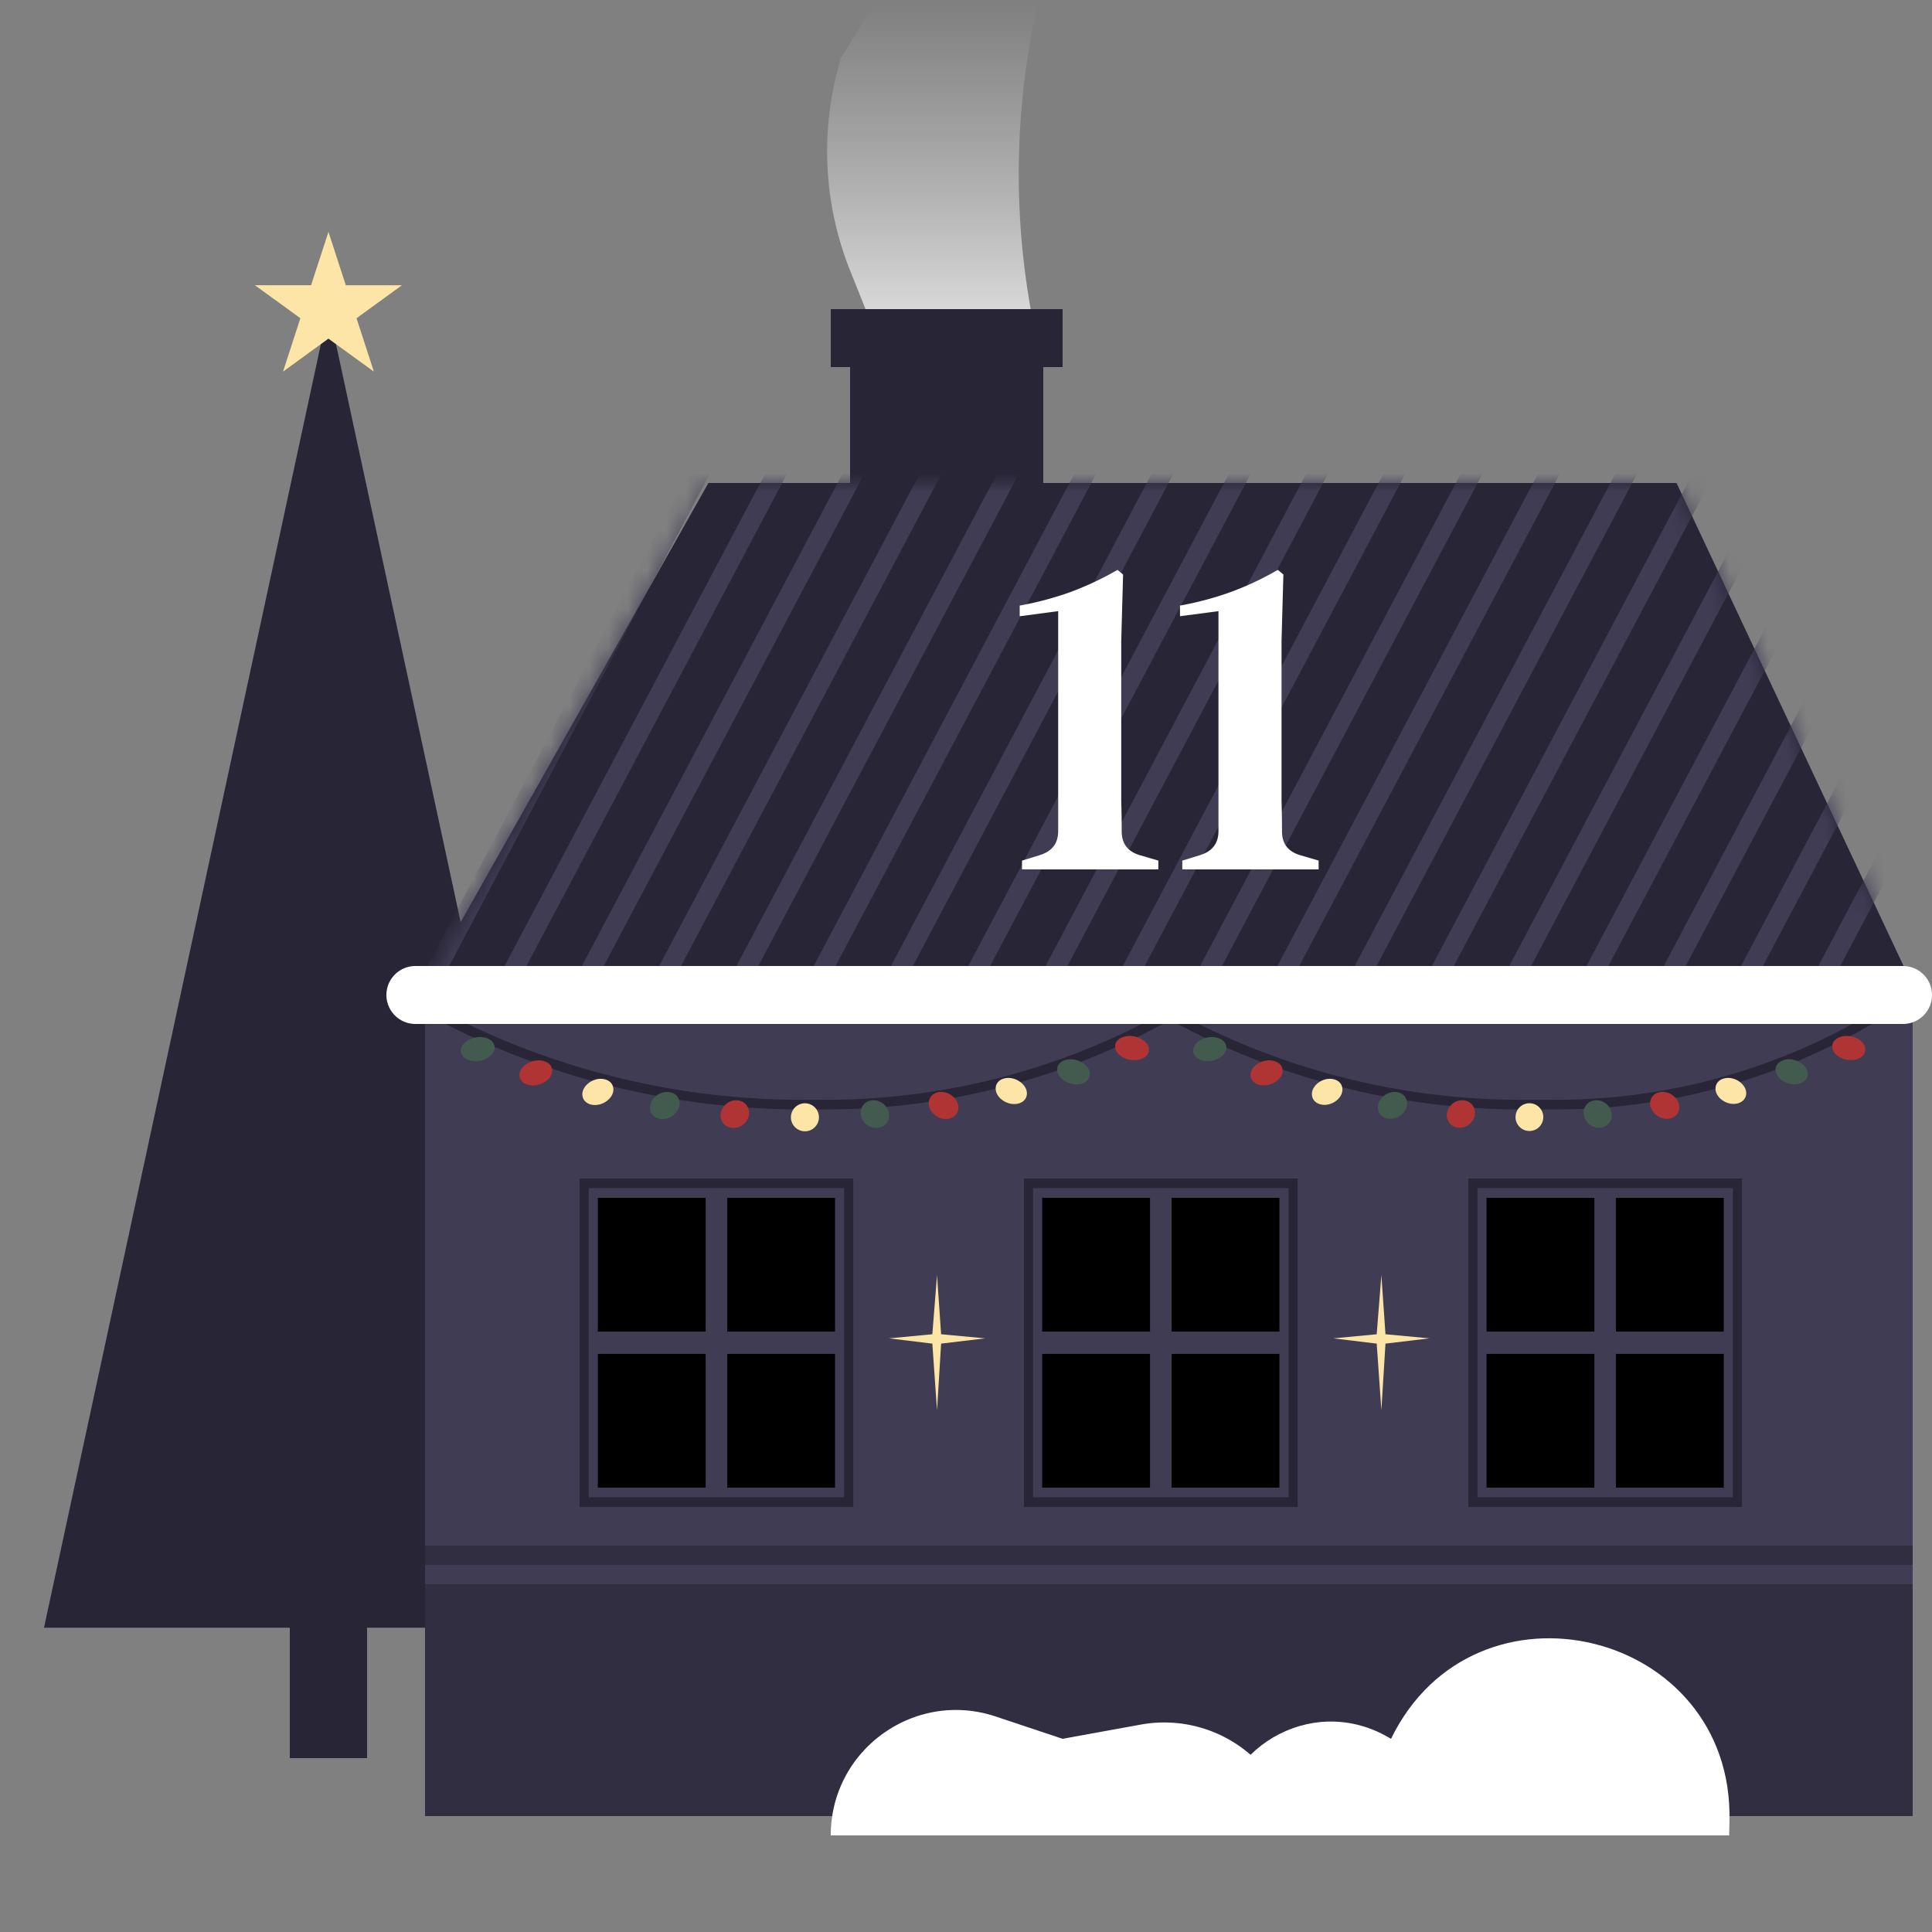 <svg xmlns="http://www.w3.org/2000/svg" width="100" height="100" fill="none" viewBox="0 0 100 100">
    <rect x="0" y="0" width="100" height="100" fill="#808080" stroke="none"/>
    <g clip-path="url(#clip0_82_1293)">
        <path fill="#282536" d="M15 81h4v10h-4z"/>
        <path fill="#282536" d="m17 16 14.722 68.25H2.278L17 16Z"/>
        <path fill="#403C54" d="M22 51h77v43H22z"/>
        <path fill="url(#paint0_linear_82_1293)" d="M46-1h8l-.075.299a40 40 0 0 0 0 19.402L54 19h-8l-2-5a16.601 16.601 0 0 1-.684-10.222l.184-.73L46-1Z"/>
        <path fill="#282536" d="M44 17h10v16H44z"/>
        <path stroke="#282536" stroke-width=".5" d="m20 51 1.075.63A40.393 40.393 0 0 0 41.5 57.174h1.253c7.213 0 14.262-2.15 20.247-6.174"/>
        <path fill="#FDE5A8" d="M42.236 58.275a.725.725 0 1 1-1.14-.896.725.725 0 0 1 1.14.896Z"/>
        <path fill="#435A4E" d="M45.938 58.057c-.221.393-.786.441-1.145.097-.458-.439-.246-1.153.358-1.203.603-.051 1.07.605.787 1.106Z"/>
        <path fill="#B13434" d="M37.38 58.057c.222.393.786.441 1.145.097.459-.439.247-1.153-.357-1.203-.604-.051-1.07.605-.788 1.106ZM49.566 57.54c-.16.416-.738.51-1.16.188-.522-.398-.414-1.106.185-1.202.598-.096 1.171.5.974 1.015Z"/>
        <path fill="#435A4E" d="M33.679 57.54c.158.416.737.51 1.16.19.523-.398.416-1.105-.183-1.202-.598-.097-1.173.499-.977 1.013Z"/>
        <path fill="#FDE5A8" d="M53.144 56.697c-.083.438-.685.591-1.178.299-.581-.345-.574-1.028.013-1.177.587-.148 1.263.36 1.165.877ZM30.153 56.755c.091.436.691.582 1.176.286.575-.35.557-1.037-.032-1.18-.588-.142-1.253.377-1.144.894Z"/>
        <path fill="#435A4E" d="M56.415 55.602c-.008.456-.634.673-1.19.413-.62-.29-.687-.94-.118-1.138.57-.196 1.316.218 1.308.725Z"/>
        <path fill="#B13434" d="M26.885 55.657c.008.456.633.673 1.19.413.62-.29.687-.94.118-1.137-.57-.197-1.317.217-1.308.724ZM59.466 54.269c.068.466-.575.752-1.186.528-.642-.236-.767-.851-.222-1.093s1.338.075 1.408.565Z"/>
        <path fill="#435A4E" d="M23.852 54.324c-.067.466.575.752 1.187.528.642-.236.766-.85.221-1.093-.545-.242-1.337.076-1.408.565Z"/>
        <path stroke="#282536" stroke-width=".5" d="m58 51 1.33.798a37.724 37.724 0 0 0 19.41 5.376h1.811c6.81 0 13.446-2.162 18.949-6.174"/>
        <path fill="#FDE5A8" d="M79.732 58.258a.718.718 0 1 1-1.14-.874.718.718 0 0 1 1.14.874Z"/>
        <path fill="#435A4E" d="M83.345 58.04c-.22.398-.788.447-1.144.099-.444-.436-.23-1.137.365-1.188.594-.051 1.053.59.779 1.089Z"/>
        <path fill="#B13434" d="M74.966 58.04c.22.398.788.447 1.144.099.445-.436.23-1.137-.365-1.188-.594-.051-1.053.59-.779 1.089ZM86.884 57.525c-.157.42-.738.516-1.154.19-.508-.395-.392-1.092.196-1.189.588-.097 1.15.488.958.999Z"/>
        <path fill="#435A4E" d="M71.354 57.525c.156.42.738.517 1.155.192.508-.395.394-1.092-.194-1.19-.588-.097-1.15.487-.96.998Z"/>
        <path fill="#FDE5A8" d="M90.376 56.683c-.082.442-.683.598-1.169.304-.564-.343-.548-1.018.029-1.168.575-.149 1.235.35 1.14.864ZM67.914 56.742c.09.44.69.588 1.167.29.558-.35.532-1.028-.046-1.171-.578-.143-1.227.367-1.121.88Z"/>
        <path fill="#435A4E" d="M93.568 55.592c-.008.458-.628.678-1.174.417-.603-.289-.661-.934-.103-1.132.558-.197 1.286.21 1.277.715Z"/>
        <path fill="#B13434" d="M64.725 55.647c.008.459.628.679 1.174.417.603-.288.661-.934.103-1.131-.558-.198-1.286.21-1.277.714ZM96.548 54.262c.066.467-.568.756-1.167.531-.625-.234-.742-.847-.208-1.09.534-.242 1.306.072 1.375.559Z"/>
        <path fill="#435A4E" d="M61.763 54.317c-.066.468.568.756 1.167.532.625-.235.742-.847.208-1.09-.534-.243-1.306.07-1.375.558Z"/>
        <path fill="#282536" d="M43 16h12v3H43zM36.667 25h50.11L99 51H22l14.667-26Z"/>
        <mask id="mask0_82_1293" width="77" height="26" x="22" y="25" maskUnits="userSpaceOnUse" style="mask-type:alpha">
            <path fill="#282536" d="M36.667 25h50.11L99 51H22l14.667-26Z"/>
        </mask>
        <g stroke="#403C54" mask="url(#mask0_82_1293)">
            <path d="m42.442 20.234-18 34M38.442 20.234l-18 34M46.442 20.234l-18 34M50.442 20.234l-18 34M54.442 20.234l-18 34M58.442 20.234l-18 34M62.442 20.234l-18 34M66.442 20.234l-18 34M70.442 20.234l-18 34M74.442 20.234l-18 34M78.442 20.234l-18 34M82.442 20.234l-18 34M86.442 20.234l-18 34M90.442 20.234l-18 34M94.442 20.234l-18 34M98.442 20.234l-18 34M102.442 20.234l-18 34M106.442 20.234l-18 34M110.442 20.234l-18 34"/>
        </g>
        <path fill="#282536" fill-opacity=".6" d="M22 82h77v12H22z"/>
        <path fill="#fff" d="M52.9 45v-.456l.935-.288c.608-.192.92-.592.936-1.2V31.632l-1.992.264v-.552c.896-.16 1.768-.392 2.616-.696a15.6 15.6 0 0 0 2.448-1.152l.288.24-.096 3.432v8.28c.016.544.024 1.072.024 1.584 0 .624.304 1.032.912 1.224l.984.288V45H52.9Zm8.296 0v-.456l.936-.288c.608-.192.92-.592.936-1.2V31.632l-1.992.264v-.552c.896-.16 1.768-.392 2.616-.696a15.6 15.6 0 0 0 2.448-1.152l.288.24-.096 3.432v8.28c.016.544.024 1.072.024 1.584 0 .624.304 1.032.912 1.224l.984.288V45h-7.056ZM43 95c0-4.428 4.338-7.554 8.538-6.154L55 90l4.043-.735A6.808 6.808 0 0 1 67 95H43Z"/>
        <path stroke="#fff" stroke-linecap="round" stroke-width="3" d="M21.5 51.5h77"/>
        <path stroke="#282536" stroke-opacity=".6" d="M22 80.5h77"/>
        <path fill="#FDE5A8" d="m48.5 66 .212 3.06 2.274.213-2.274.273L48.5 73l-.242-3.454-2.244-.273 2.244-.212L48.5 66ZM71.5 66l.212 3.06 2.274.213-2.274.273L71.5 73l-.242-3.454-2.244-.273 2.244-.212L71.5 66Z"/>
        <path fill="#fff" d="M89.517 94.253C89.747 84.35 76.336 81.094 72 90l-.258-.144C67.82 87.678 63 90.513 63 95h26.5l.017-.747Z"/>
        <path fill="#FDE5A8" d="m17 12 .899 2.764h2.906l-2.351 1.708.898 2.764L17 17.528l-2.352 1.708.899-2.764-2.352-1.708h2.906L17.002 12Z"/>
        <path fill="#282536" d="M76 61h14.167v17H76z"/>
        <path fill="#403C54" d="M76.472 61.5h13.222v16H76.472v-16Z"/>
        <path fill="currentColor" d="M76.944 62h5.581v6.923h-5.581zM83.641 62h5.581v6.923h-5.581zM83.641 70.077h5.581V77h-5.581zM76.944 70.077h5.581V77h-5.581z"/>
        <path fill="#282536" d="M53 61h14.167v17H53z"/>
        <path fill="#403C54" d="M53.472 61.5h13.222v16H53.472v-16Z"/>
        <path fill="currentColor" d="M53.944 62h5.581v6.923h-5.581zM60.641 62h5.581v6.923h-5.581zM60.641 70.077h5.581V77h-5.581zM53.944 70.077h5.581V77h-5.581z"/>
        <path fill="#282536" d="M30 61h14.167v17H30z"/>
        <path fill="#403C54" d="M30.472 61.5h13.222v16H30.472v-16Z"/>
        <path fill="currentColor" d="M30.944 62h5.581v6.923h-5.581zM37.641 62h5.581v6.923h-5.581zM37.641 70.077h5.581V77h-5.581zM30.944 70.077h5.581V77h-5.581z"/>
    </g>
    <defs>
        <linearGradient id="paint0_linear_82_1293" x1="50" x2="50" y1=".19" y2="20.191" gradientUnits="userSpaceOnUse">
            <stop stop-color="#D9D9D9" stop-opacity="0"/>
            <stop offset="1" stop-color="#F5F5F5"/>
        </linearGradient>
        <clipPath id="clip0_82_1293">
            <path fill="#fff" d="M0 0h100v100H0z"/>
        </clipPath>
    </defs>
</svg>
